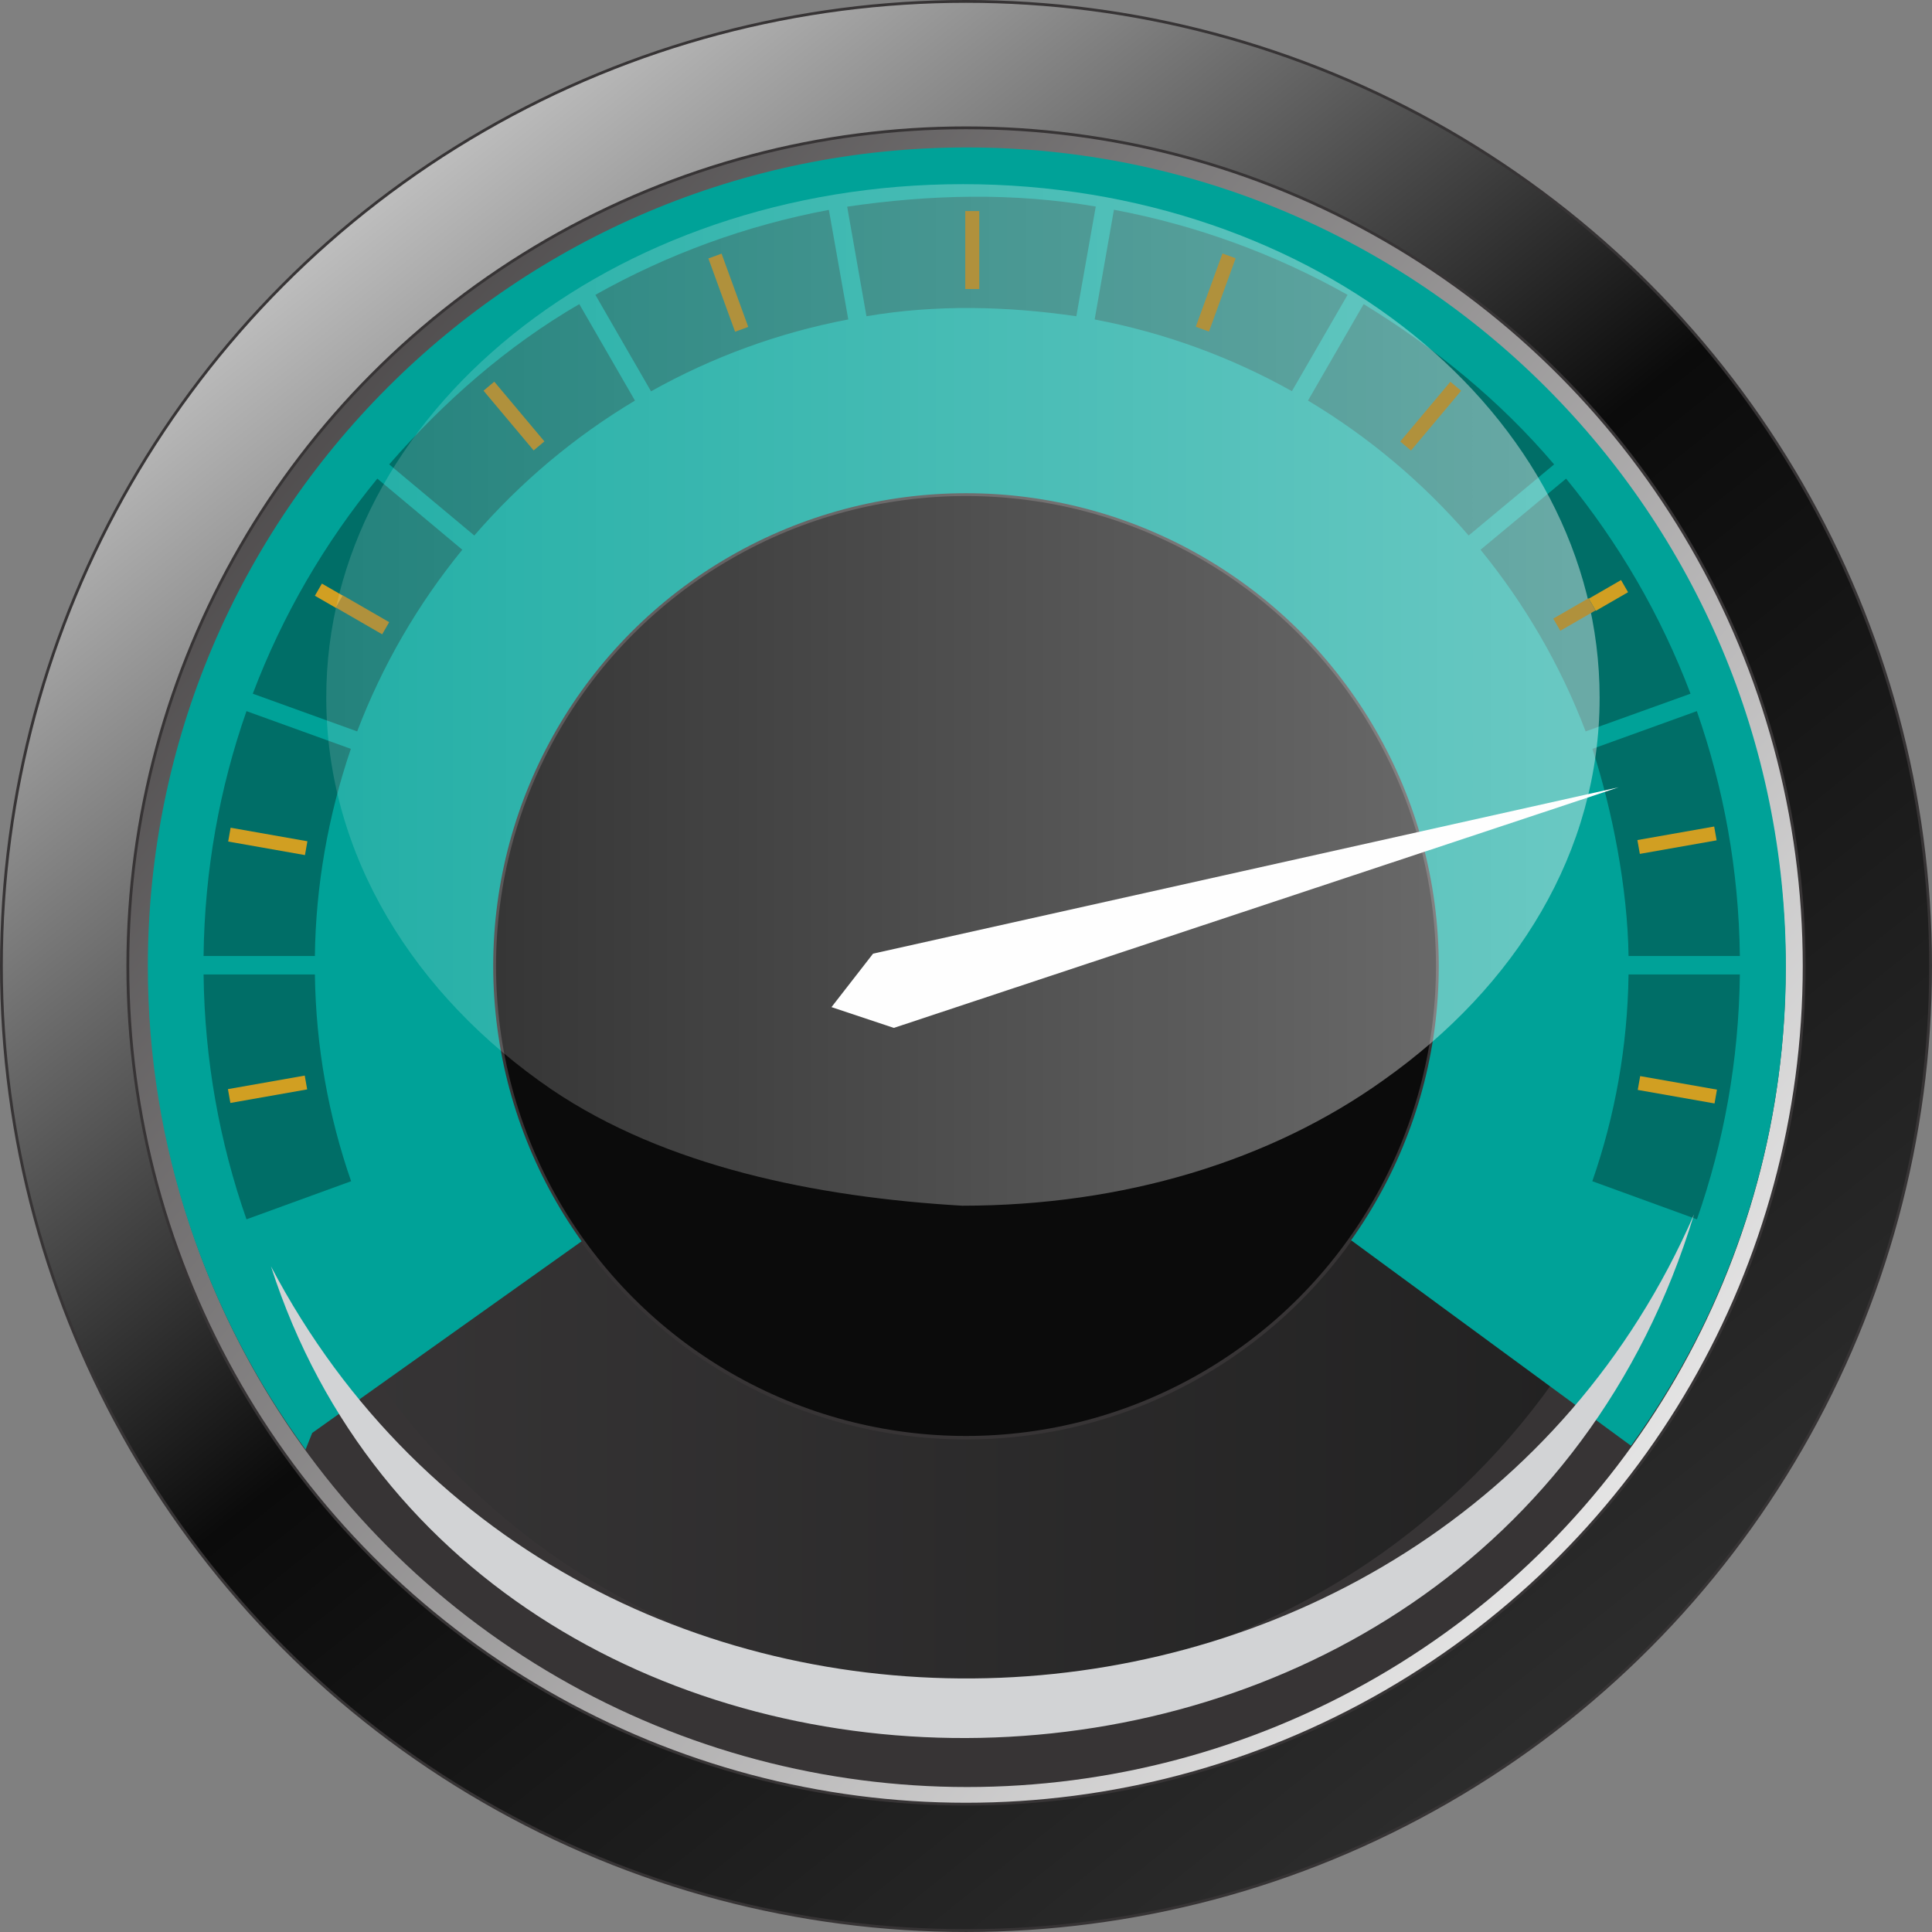 <?xml version="1.0" encoding="UTF-8" standalone="no"?>
<!-- Creator: CorelDRAW -->

<svg
   xmlns:dc="http://purl.org/dc/elements/1.1/"
   xmlns:cc="http://creativecommons.org/ns#"
   xmlns:rdf="http://www.w3.org/1999/02/22-rdf-syntax-ns#"
   xmlns:svg="http://www.w3.org/2000/svg"
   xmlns="http://www.w3.org/2000/svg"
   xmlns:xlink="http://www.w3.org/1999/xlink"
   xmlns:sodipodi="http://sodipodi.sourceforge.net/DTD/sodipodi-0.dtd"
   xmlns:inkscape="http://www.inkscape.org/namespaces/inkscape"
   xml:space="preserve"
   width="487.789"
   height="487.789"
   style="fill-rule:evenodd"
   viewBox="0 0 137.665 137.665"
   id="svg3841"
   version="1.1"
   inkscape:version="0.47 r22583"
   sodipodi:docname="1280863621.svg"
   inkscape:export-filename="/home/ian/Projects/gebrproject/libgebr/gui/icons/gebr-theme/16x16/stock/gebr-speedometer.png"
   inkscape:export-xdpi="2.9520941"
   inkscape:export-ydpi="2.9520941"><rect x="0" y="0" width="137.665" height="137.665" fill="#808080" stroke="none"/><sodipodi:namedview
   pagecolor="#ffffff"
   bordercolor="#666666"
   borderopacity="1"
   objecttolerance="10"
   gridtolerance="10"
   guidetolerance="10"
   inkscape:pageopacity="0"
   inkscape:pageshadow="2"
   inkscape:window-width="1680"
   inkscape:window-height="999"
   id="namedview3924"
   showgrid="false"
   inkscape:zoom="0.48381541"
   inkscape:cx="60.322002"
   inkscape:cy="327.23479"
   inkscape:window-x="0"
   inkscape:window-y="24"
   inkscape:window-maximized="1"
   inkscape:current-layer="svg3841" />
 <defs
   id="defs3843"><linearGradient
   y2="45.415"
   x2="114.07"
   y1="45.415"
   x1="23.265"
   gradientUnits="userSpaceOnUse"
   id="linearGradient4562">
   <stop
   id="stop4564"
   style="stop-color:#ffffff;stop-opacity:0.139"
   offset="0" />
   <stop
   id="stop4566"
   style="stop-color:#ffffff;stop-opacity:0.418"
   offset="1" />
  </linearGradient><inkscape:perspective
   sodipodi:type="inkscape:persp3d"
   inkscape:vp_x="0 : 243.89467 : 1"
   inkscape:vp_y="0 : 1000 : 0"
   inkscape:vp_z="487.78934 : 243.89467 : 1"
   inkscape:persp3d-origin="243.89467 : 162.59645 : 1"
   id="perspective3928" />
  <style
   type="text/css"
   id="style3845">
   
    .str0 {stroke:#373435;stroke-width:0.2}
    .str2 {stroke:#B0913C;stroke-width:1}
    .str1 {stroke:#D19F22;stroke-width:1}
    .fil7 {fill:none}
    .fil2 {fill:#373435}
    .fil10 {fill:#606062}
    .fil8 {fill:#A9ABAE}
    .fil13 {fill:#D2D3D5}
    .fil11 {fill:#FEFEFE}
    .fil9 {fill:#0B0B0B}
    .fil14 {fill:#D19F22}
    .fil12 {fill:url(#id0)}
    .fil3 {fill:url(#id1)}
    .fil6 {fill:url(#id2)}
    .fil15 {fill:url(#id3)}
    .fil4 {fill:url(#id4)}
    .fil5 {fill:url(#id5)}
    .fil1 {fill:url(#id6)}
    .fil0 {fill:url(#id7)}
   
  </style>
  <linearGradient
   id="id0"
   gradientUnits="userSpaceOnUse"
   x1="68.782"
   y1="102.081"
   x2="68.782"
   y2="123.38">
   <stop
   offset="0"
   style="stop-color:#D19F22"
   id="stop3848" />
   <stop
   offset="1"
   style="stop-color:#AD8108"
   id="stop3850" />
  </linearGradient>
  <linearGradient
   id="id1"
   gradientUnits="userSpaceOnUse"
   x1="17.561"
   y1="68.832"
   x2="120.104"
   y2="68.832">
   <stop
   offset="0"
   style="stop-color:#383637"
   id="stop3853" />
   <stop
   offset="1"
   style="stop-color:#202020"
   id="stop3855" />
  </linearGradient>
  <linearGradient
   id="id2"
   gradientUnits="userSpaceOnUse"
   x1="14.513"
   y1="56.298"
   x2="124.072"
   y2="56.298">
   <stop
   offset="0"
   style="stop-color:#A20000"
   id="stop3858" />
   <stop
   offset="1"
   style="stop-color:#E90101"
   id="stop3860" />
  </linearGradient>
  <linearGradient
   id="id3"
   gradientUnits="userSpaceOnUse"
   x1="23.38"
   y1="35.158"
   x2="114.185"
   y2="35.158">
   <stop
   offset="0"
   style="stop-color:#A33B3B"
   id="stop3863" />
   <stop
   offset="1"
   style="stop-color:#E84C4C"
   id="stop3865" />
  </linearGradient>
  <linearGradient
   id="id4"
   gradientUnits="userSpaceOnUse"
   x1="10.534"
   y1="56.898"
   x2="127.252"
   y2="56.898">
   <stop
   offset="0"
   style="stop-color:#B20000"
   id="stop3868" />
   <stop
   offset="1"
   style="stop-color:#FE0000"
   id="stop3870" />
  </linearGradient>
  <linearGradient
   id="id5"
   gradientUnits="userSpaceOnUse"
   x1="23.265"
   y1="45.415"
   x2="114.07"
   y2="45.415">
   <stop
   offset="0"
   style="stop-color:#B33030"
   id="stop3873" />
   <stop
   offset="1"
   style="stop-color:#FC6262"
   id="stop3875" />
  </linearGradient>
  <linearGradient
   id="id6"
   gradientUnits="userSpaceOnUse"
   x1="7.037"
   y1="16.794"
   x2="130.628"
   y2="120.871">
   <stop
   offset="0"
   style="stop-color:#373435"
   id="stop3878" />
   <stop
   offset="1"
   style="stop-color:#FEFEFE"
   id="stop3880" />
  </linearGradient>
  <linearGradient
   id="id7"
   gradientUnits="userSpaceOnUse"
   x1="126.769"
   y1="141.253"
   x2="10.896"
   y2="-3.588">
   <stop
   offset="0"
   style="stop-color:#383838"
   id="stop3883" />
   <stop
   offset="0.51"
   style="stop-color:#0B0B0B"
   id="stop3885" />
   <stop
   offset="1"
   style="stop-color:#FEFEFE"
   id="stop3887" />
  </linearGradient>
 
  
  
 <linearGradient
   inkscape:collect="always"
   xlink:href="#id7"
   id="linearGradient3977"
   gradientUnits="userSpaceOnUse"
   x1="126.769"
   y1="141.253"
   x2="10.896"
   y2="-3.588" /><linearGradient
   inkscape:collect="always"
   xlink:href="#id6"
   id="linearGradient3979"
   gradientUnits="userSpaceOnUse"
   x1="7.037"
   y1="16.794"
   x2="130.628"
   y2="120.871" /><linearGradient
   inkscape:collect="always"
   xlink:href="#id1"
   id="linearGradient3981"
   gradientUnits="userSpaceOnUse"
   x1="17.561"
   y1="68.832"
   x2="120.104"
   y2="68.832" /><linearGradient
   inkscape:collect="always"
   xlink:href="#id4"
   id="linearGradient3983"
   gradientUnits="userSpaceOnUse"
   x1="10.534"
   y1="56.898"
   x2="127.252"
   y2="56.898" /><linearGradient
   inkscape:collect="always"
   xlink:href="#id5"
   id="linearGradient3985"
   gradientUnits="userSpaceOnUse"
   x1="23.265"
   y1="45.415"
   x2="114.07"
   y2="45.415" /><linearGradient
   inkscape:collect="always"
   xlink:href="#id0"
   id="linearGradient3989"
   gradientUnits="userSpaceOnUse"
   x1="68.782"
   y1="102.081"
   x2="68.782"
   y2="123.38" />
   
   
   
   
   
   
   
   
   
   
   
   
   
   
   
  <linearGradient
   inkscape:collect="always"
   xlink:href="#id0"
   id="linearGradient4005"
   gradientUnits="userSpaceOnUse"
   x1="68.782"
   y1="102.081"
   x2="68.782"
   y2="123.38" /><linearGradient
   inkscape:collect="always"
   xlink:href="#linearGradient4562"
   id="linearGradient4020"
   gradientUnits="userSpaceOnUse"
   x1="23.265"
   y1="45.415"
   x2="114.07"
   y2="45.415"
   gradientTransform="scale(3.543,3.543)" /><linearGradient
   inkscape:collect="always"
   xlink:href="#id1"
   id="linearGradient4026"
   gradientUnits="userSpaceOnUse"
   x1="17.561"
   y1="68.832"
   x2="120.104"
   y2="68.832" />
    
    
    
    
    
    
    
    
   
    
    
    
    
    
    
    
   <linearGradient
   inkscape:collect="always"
   xlink:href="#id7"
   id="linearGradient4626"
   gradientUnits="userSpaceOnUse"
   x1="126.769"
   y1="141.253"
   x2="10.896"
   y2="-3.588" /><linearGradient
   inkscape:collect="always"
   xlink:href="#id6"
   id="linearGradient4628"
   gradientUnits="userSpaceOnUse"
   x1="7.037"
   y1="16.794"
   x2="130.628"
   y2="120.871" /><linearGradient
   inkscape:collect="always"
   xlink:href="#id1"
   id="linearGradient4630"
   gradientUnits="userSpaceOnUse"
   x1="17.561"
   y1="68.832"
   x2="120.104"
   y2="68.832" /><linearGradient
   inkscape:collect="always"
   xlink:href="#linearGradient4562"
   id="linearGradient4632"
   gradientUnits="userSpaceOnUse"
   gradientTransform="scale(3.543,3.543)"
   x1="23.265"
   y1="45.415"
   x2="114.07"
   y2="45.415" /></defs>
 <g
   id="g4592"
   transform="translate(1.527369e-6,1.527369e-6)"><circle
     sodipodi:ry="68.732498"
     sodipodi:rx="68.732498"
     sodipodi:cy="68.832497"
     sodipodi:cx="68.832497"
     style="fill:url(#linearGradient4626);stroke:#373435;stroke-width:0.2"
     d="m 137.565,68.832 c 0,37.96 -30.773,68.732 -68.732,68.732 -37.96,0 -68.732,-30.773 -68.732,-68.732 0,-37.96 30.773,-68.732 68.732,-68.732 37.96,0 68.732,30.773 68.732,68.732 z"
     r="68.732"
     cy="68.832"
     cx="68.832"
     class="fil0 str0"
     id="_177021832" /><circle
     sodipodi:ry="59.7243"
     sodipodi:rx="59.7243"
     sodipodi:cy="68.832497"
     sodipodi:cx="68.832497"
     style="fill:url(#linearGradient4628);stroke:#373435;stroke-width:0.2"
     d="m 128.557,68.832 c 0,32.985 -26.739,59.724 -59.724,59.724 -32.985,0 -59.724,-26.739 -59.724,-59.724 0,-32.985 26.739,-59.724 59.724,-59.724 32.985,0 59.724,26.739 59.724,59.724 z"
     r="59.724"
     cy="68.832"
     cx="68.832"
     class="fil1 str0"
     id="_177024496" /><circle
     style="fill:#373435"
     sodipodi:ry="58.321899"
     sodipodi:rx="58.321899"
     sodipodi:cy="69.013199"
     sodipodi:cx="68.9133"
     d="m 127.235,69.013 c 0,32.21 -26.112,58.322 -58.322,58.322 -32.21,0 -58.322,-26.112 -58.322,-58.322 0,-32.21 26.112,-58.322 58.322,-58.322 32.21,0 58.322,26.112 58.322,58.322 z"
     r="58.322"
     cy="69.013"
     cx="68.913"
     class="fil2"
     id="_461869376" /><path
     style="fill:url(#linearGradient4630)"
     d="M 68.832,120.104 C 40.516,120.104 17.561,97.149 17.561,68.832 17.561,40.516 40.516,17.561 68.832,17.561 c 28.317,0 51.272,22.955 51.272,51.272 0,28.317 -22.955,51.272 -51.272,51.272 z m 0,-17.535 c -18.632,0 -33.736,-15.104 -33.736,-33.736 0,-18.632 15.104,-33.736 33.736,-33.736 18.632,0 33.736,15.104 33.736,33.736 0,18.632 -15.104,33.736 -33.736,33.736 z"
     class="fil3"
     id="_461877392" /><path
     style="fill:#00a298;fill-opacity:1"
     d="m 68.893,10.506 c 32.231,0 58.359,26.128 58.359,58.359 0,12.754 -4.094,24.55 -11.036,34.152 L 94.033,86.729 c 3.588,-5.04 5.698,-11.206 5.698,-17.864 0,-17.032 -13.807,-30.838 -30.838,-30.838 -17.032,0 -30.838,13.807 -30.838,30.838 0,6.681 2.125,12.865 5.735,17.915 l -21.544,15.325 -0.475,1.186 c -7.063,-9.651 -11.236,-21.55 -11.236,-34.426 0,-32.231 26.128,-58.359 58.359,-58.359 z"
     class="fil4"
     id="_179330680" /><path
     transform="scale(0.282,0.282)"
     sodipodi:nodetypes="ccccccccccccccccccccccccccccccccccccccccccccccccccccccc"
     id="_462375584"
     d="m 402.364,189.22 c 5.031,15.472 8.899,35.25 9.136,52.343 l 28.125,0 c -0.257,-21.655 -4.081,-42.479 -10.875,-61.875 l -26.386,9.532 z M 214.062,52.219 l 4.875,27.688 c 17.583,-2.998 35.439,-2.547 53.031,0 L 276.875,52.188 c -20.826,-3.587 -41.979,-3.027 -62.812,0.031 z M 281.469,53 l -4.875,27.719 c 17.778,3.376 34.562,9.566 49.844,18.125 L 340.5,74.5 C 322.425,64.328 302.539,56.956 281.469,53 z m -72.031,0.031 c -21.07,3.954 -40.923,11.301 -59,21.469 L 164.5,98.875 c 15.283,-8.555 32.066,-14.783 49.844,-18.156 l -4.906,-27.688 z m -63.062,23.812 c -18.291,10.612 -34.209,24.625 -48.031,40.5 l 21.5,17.969 c 11.597,-13.415 25.289,-24.949 40.594,-34.094 l -14.062,-24.375 z m 198.188,0 -14.062,24.375 c 15.302,9.148 29,20.675 40.594,34.094 l 21.594,-17.969 c -13.739,-16.165 -30.106,-29.473 -48.125,-40.5 z M 95.344,120.938 C 82.101,137.089 71.391,155.397 63.875,175.281 l 26.375,9.531 c 6.38,-16.773 15.408,-32.245 26.562,-45.906 L 95.344,120.938 z m 300.375,0 -21.625,17.969 c 11.151,13.662 20.186,29.133 26.562,45.906 l 26.5,-9.531 c -7.513,-19.885 -18.199,-38.191 -31.438,-54.344 z m -333.438,58.75 c -6.797,19.396 -10.587,40.217 -10.844,61.875 l 28.125,0 c 0.221,-17.817 3.364,-35.513 9.094,-52.344 l -26.375,-9.531 z M 51.438,246.219 c 0.257,21.655 4.05,42.479 10.844,61.875 l 26.438,-9.625 c -5.704,-16.393 -8.903,-33.973 -9.156,-52.25 l -28.125,0 z m 360.062,0 c -0.253,18.279 -3.449,35.857 -9.156,52.25 l 26.438,9.625 c 6.797,-19.396 10.587,-40.217 10.844,-61.875 l -28.125,0 z"
     style="fill:#000000;fill-opacity:0.321" /><line
     id="_179571216"
     class="fil7 str1"
     x1="113.457"
     y1="43.093"
     x2="115.758"
     y2="41.765"
     style="fill:none;stroke:#d19f22;stroke-width:1" /><line
     id="_179580736"
     class="fil7 str1"
     x1="116.785"
     y1="77.17"
     x2="122.256"
     y2="78.134"
     style="fill:none;stroke:#d19f22;stroke-width:1" /><line
     id="_177026152"
     class="fil7 str1"
     x1="116.76"
     y1="60.351"
     x2="122.231"
     y2="59.386"
     style="fill:none;stroke:#d19f22;stroke-width:1" /><line
     id="_461871728"
     class="fil7 str1"
     x1="22.687"
     y1="42.017"
     x2="24.193"
     y2="42.886"
     style="fill:none;stroke:#d19f22;stroke-width:1" /><line
     id="_179571288"
     class="fil7 str1"
     x1="16.346"
     y1="59.472"
     x2="21.817"
     y2="60.437"
     style="fill:none;stroke:#d19f22;stroke-width:1" /><line
     id="_177022216"
     class="fil7 str1"
     x1="16.329"
     y1="78.098"
     x2="21.801"
     y2="77.133"
     style="fill:none;stroke:#d19f22;stroke-width:1" /><circle
     style="fill:#a9abae"
     sodipodi:ry="33.571602"
     sodipodi:rx="33.571602"
     sodipodi:cy="68.832497"
     sodipodi:cx="68.832497"
     d="m 102.404,68.832 c 0,18.541 -15.031,33.572 -33.572,33.572 -18.541,0 -33.572,-15.031 -33.572,-33.572 0,-18.541 15.031,-33.572 33.572,-33.572 18.541,0 33.572,15.031 33.572,33.572 z"
     r="33.572"
     cy="68.832"
     cx="68.832"
     class="fil8"
     id="_177023128" /><circle
     style="fill:#0b0b0b;stroke:#373435;stroke-width:0.2"
     sodipodi:ry="33.587502"
     sodipodi:rx="33.587502"
     sodipodi:cy="68.832497"
     sodipodi:cx="68.832497"
     d="M 102.42,68.832 C 102.42,87.382 87.382,102.42 68.832,102.42 c -18.55,0 -33.588,-15.038 -33.588,-33.588 0,-18.55 15.038,-33.588 33.588,-33.588 18.55,0 33.588,15.038 33.588,33.588 z"
     r="33.588"
     cy="68.832"
     cx="68.832"
     class="fil9 str0"
     id="_177020752" /><path
     transform="scale(0.282,0.282)"
     sodipodi:nodetypes="cscsccc"
     id="_56668464"
     d="m 349.469,273 c 33.678,-23.782 54.719,-57.78 54.719,-96.719 0,-71.659 -72.026,-129.75 -160.875,-129.75 -88.849,0 -160.875,58.091 -160.875,129.75 0,39.706 22.133,75.231 56.969,99.031 28.671,19.382 66.624,27.176 103.719,29.344 40.889,0 77.963,-11.389 106.344,-31.656 z"
     style="fill:url(#linearGradient4632)" /><polygon
     style="fill:#fefefe"
     points="59.248,71.762 62.211,67.952 115.34,56.098 63.693,73.243 "
     class="fil11"
     id="_177024592" /><path
     style="fill:#d2d3d5"
     d="m 19.307,90.233 c 14.577,45.357 86.478,45.475 101.402,-3.704 -18.283,41.981 -79.765,44.842 -101.402,3.704 z"
     class="fil13"
     id="_177025864" /><line
     id="_461881352"
     class="fil7 str2"
     x1="110.929"
     y1="44.512"
     x2="113.439"
     y2="43.063"
     style="fill:none;stroke:#b0913c;stroke-width:1" /><line
     id="_461881160"
     class="fil7 str2"
     x1="100.158"
     y1="31.781"
     x2="103.729"
     y2="27.524"
     style="fill:none;stroke:#b0913c;stroke-width:1" /><line
     id="_463141960"
     class="fil7 str2"
     x1="69.279"
     y1="15.038"
     x2="69.279"
     y2="20.594"
     style="fill:none;stroke:#b0913c;stroke-width:1" /><line
     id="_461873840"
     class="fil7 str2"
     x1="50.946"
     y1="18.245"
     x2="52.847"
     y2="23.466"
     style="fill:none;stroke:#b0913c;stroke-width:1" /><line
     id="_179028608"
     class="fil7 str2"
     x1="87.576"
     y1="18.233"
     x2="85.676"
     y2="23.454"
     style="fill:none;stroke:#b0913c;stroke-width:1" /><line
     id="_461873264"
     class="fil7 str2"
     x1="34.837"
     y1="27.517"
     x2="38.408"
     y2="31.773"
     style="fill:none;stroke:#b0913c;stroke-width:1" /><line
     id="_461873360"
     class="fil7 str2"
     x1="24.175"
     y1="42.856"
     x2="27.482"
     y2="44.765"
     style="fill:none;stroke:#b0913c;stroke-width:1" /></g>
</svg>